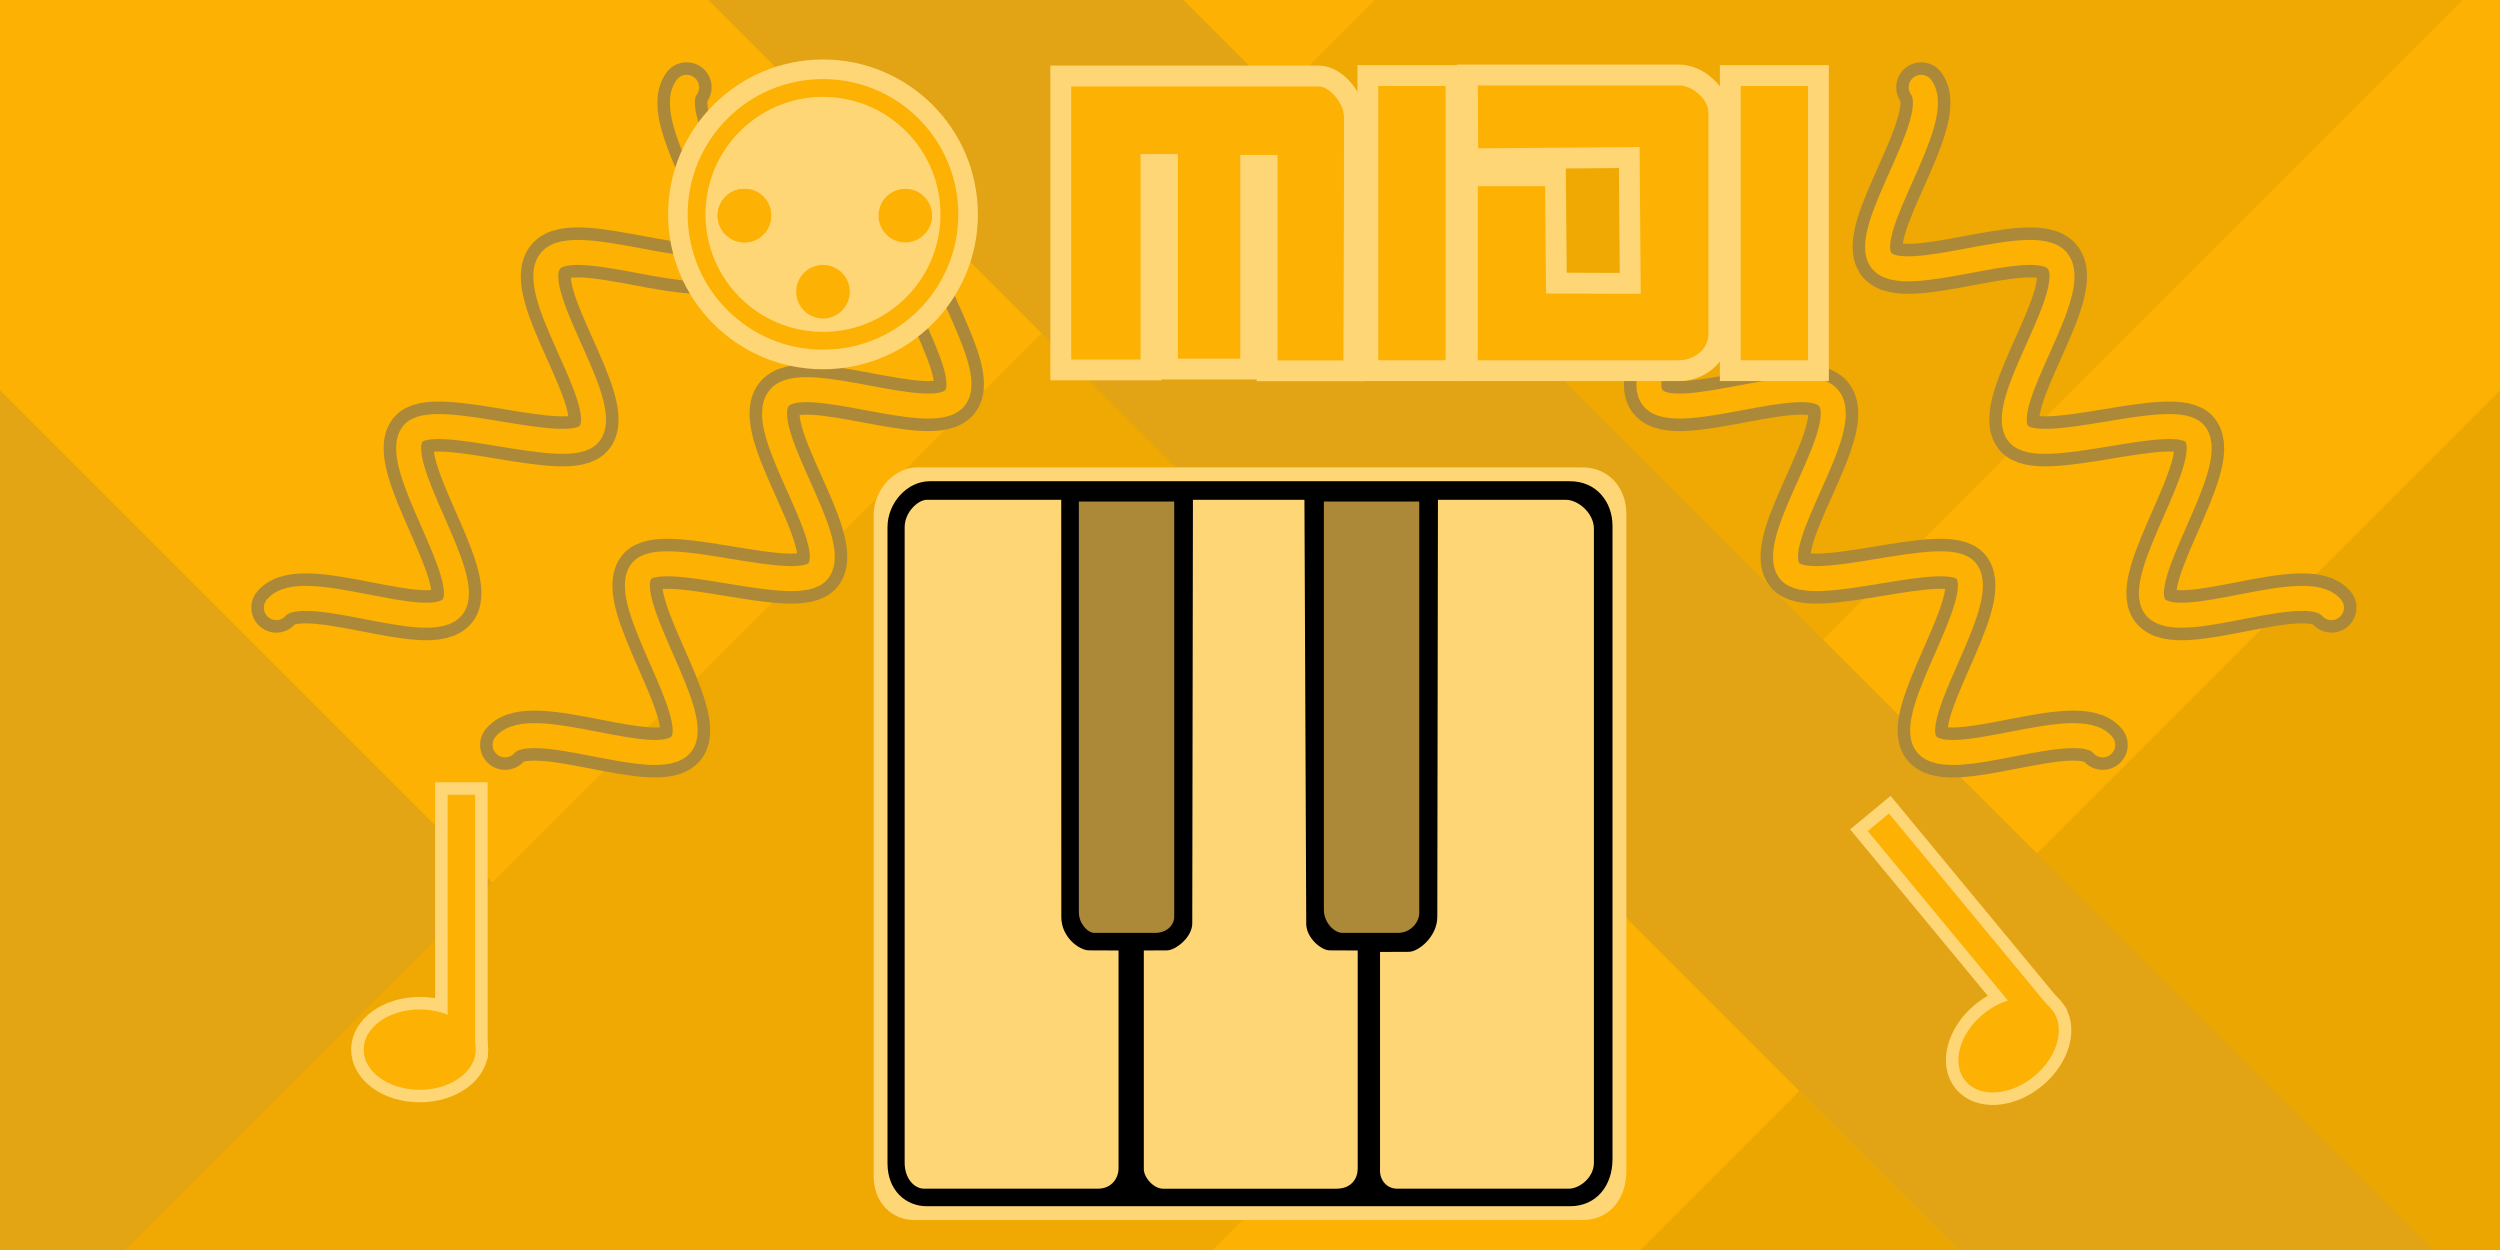 <svg version="1.1" xmlns="http://www.w3.org/2000/svg" xmlns:xlink="http://www.w3.org/1999/xlink" width="600" height="300" viewBox="0,0,600,300"><g transform="translate(60,-30)"><g data-paper-data="{&quot;isPaintingLayer&quot;:true}" fill-rule="nonzero" stroke-linejoin="miter" stroke-miterlimit="10" stroke-dasharray="" stroke-dashoffset="0" style="mix-blend-mode: normal"><g stroke="none" stroke-width="1" stroke-linecap="butt"><path d="M-60,330v-300h600v300z" fill="#fcb103"/><path d="M333.663,330l206.337,-206.337v206.337z" fill="#eca602"/><path d="M-60,123.663l206.337,206.337h-206.337z" fill="#e3a514"/><path d="M-30,330l300,-300h261l-300,300z" fill="#f0a902"/><path d="M410,330l-300,-300h114l300,300z" fill="#e2a414"/></g><path d="M444.654,208.767c-6.23,-7.473 -36.919,6.945 -42.357,-0.252c-5.222,-7.108 15.102,-34.089 9.678,-41.376c-4.703,-6.318 -37.698,6.305 -42.528,-0.19c-5.498,-7.391 15.59,-34.084 9.386,-41.466c-5.741,-6.83 -36.858,6.901 -42.191,-0.043c-5.442,-7.085 15.301,-33.613 9.546,-41.543" data-paper-data="{&quot;index&quot;:null}" fill="none" stroke="#ac8939" stroke-width="12" stroke-linecap="round"/><path d="M499.554,175.828c-6.23,-7.473 -36.919,6.945 -42.357,-0.252c-5.222,-7.108 15.102,-34.089 9.678,-41.376c-4.703,-6.318 -37.698,6.305 -42.528,-0.19c-5.498,-7.391 15.59,-34.084 9.386,-41.466c-5.741,-6.83 -36.858,6.901 -42.191,-0.043c-5.442,-7.085 15.301,-33.613 9.546,-41.543" data-paper-data="{&quot;index&quot;:null}" fill="none" stroke="#ac8939" stroke-width="12" stroke-linecap="round"/><path d="M159.689,83.898c-5.755,7.93 14.988,34.458 9.546,41.543c-5.333,6.943 -36.451,-6.788 -42.191,0.043c-6.205,7.383 14.883,34.075 9.386,41.466c-4.831,6.494 -37.825,-6.128 -42.528,0.19c-5.425,7.287 14.9,34.268 9.678,41.376c-5.438,7.197 -36.127,-7.221 -42.357,0.252" fill="none" stroke="#ac8939" stroke-width="12" stroke-linecap="round"/><path d="M104.79,50.958c-5.755,7.93 14.988,34.458 9.546,41.543c-5.333,6.943 -36.451,-6.788 -42.191,0.043c-6.205,7.383 14.883,34.075 9.386,41.466c-4.831,6.494 -37.825,-6.128 -42.528,0.19c-5.425,7.287 14.9,34.268 9.678,41.376c-5.438,7.197 -36.127,-7.221 -42.357,0.252" fill="none" stroke="#ac8939" stroke-width="12" stroke-linecap="round"/><path d="M54.18,281.906c0,5.327 -6.023,9.645 -13.452,9.645c-7.429,0 -13.452,-4.318 -13.452,-9.645c0,-5.327 6.023,-9.645 13.452,-9.645c7.429,0 13.452,4.318 13.452,9.645z" fill="#fcb103" stroke="#ffd676" stroke-width="6" stroke-linecap="butt"/><path d="M47.428,281.151v-60.408h6.599v60.408z" fill="#fcb103" stroke="#ffd676" stroke-width="6" stroke-linecap="butt"/><path d="M444.654,208.767c-6.23,-7.473 -36.919,6.945 -42.357,-0.252c-5.222,-7.108 15.102,-34.089 9.678,-41.376c-4.703,-6.318 -37.698,6.305 -42.528,-0.19c-5.498,-7.391 15.59,-34.084 9.386,-41.466c-5.741,-6.83 -36.858,6.901 -42.191,-0.043c-5.442,-7.085 15.301,-33.613 9.546,-41.543" data-paper-data="{&quot;index&quot;:null}" fill="none" stroke="#fcb103" stroke-width="6" stroke-linecap="round"/><path d="M499.554,175.828c-6.23,-7.473 -36.919,6.945 -42.357,-0.252c-5.222,-7.108 15.102,-34.089 9.678,-41.376c-4.703,-6.318 -37.698,6.305 -42.528,-0.19c-5.498,-7.391 15.59,-34.084 9.386,-41.466c-5.741,-6.83 -36.858,6.901 -42.191,-0.043c-5.442,-7.085 15.301,-33.613 9.546,-41.543" data-paper-data="{&quot;index&quot;:null}" fill="none" stroke="#fcb103" stroke-width="6" stroke-linecap="round"/><path d="M159.689,83.898c-5.755,7.93 14.988,34.458 9.546,41.543c-5.333,6.943 -36.451,-6.788 -42.191,0.043c-6.205,7.383 14.883,34.075 9.386,41.466c-4.831,6.494 -37.825,-6.128 -42.528,0.19c-5.425,7.287 14.9,34.268 9.678,41.376c-5.438,7.197 -36.127,-7.221 -42.357,0.252" fill="none" stroke="#fcb103" stroke-width="6" stroke-linecap="round"/><path d="M104.79,50.958c-5.755,7.93 14.988,34.458 9.546,41.543c-5.333,6.943 -36.451,-6.788 -42.191,0.043c-6.205,7.383 14.883,34.075 9.386,41.466c-4.831,6.494 -37.825,-6.128 -42.528,0.19c-5.425,7.287 14.9,34.268 9.678,41.376c-5.438,7.197 -36.127,-7.221 -42.357,0.252" fill="none" stroke="#fcb103" stroke-width="6" stroke-linecap="round"/><path d="M149.673,312.142c0,-34.065 0,-139.043 0,-158.504c0,-6.066 4.895,-11.469 10.503,-11.469c18.89,0 125.309,0 159.542,0c6.677,0 10.607,5.219 10.607,11.122c0,19.322 0,124.031 0,157.812c0,6.51 -3.93,11.719 -10.607,11.719c-34.413,0 -141.795,0 -160.234,0c-5.276,0 -9.811,-3.96 -9.811,-10.681z" fill="#ffd676" stroke="none" stroke-width="0" stroke-linecap="butt"/><path d="M153,309.208c0,-32.811 0,-133.923 0,-152.667c0,-5.843 4.714,-11.046 10.117,-11.046c18.195,0 120.695,0 153.667,0c6.431,0 10.217,5.027 10.217,10.713c0,18.611 0,119.464 0,152c0,6.27 -3.785,11.287 -10.217,11.287c-33.145,0 -136.573,0 -154.333,0c-5.082,0 -9.45,-3.815 -9.45,-10.287z" fill="#000000" stroke="none" stroke-width="0" stroke-linecap="butt"/><path d="M157.117,309.042c0,-27.477 0,-136.935 0,-152.5c0,-3.646 3.211,-6.588 5.333,-6.588c5.88,0 32.248,0 32.248,0c0,0 0.014,84.469 0.017,100.135c0.001,4.914 4.366,7.987 6.611,7.996c2.33,0.01 7.124,0.029 7.124,0.029c0,0 0,45.215 0,52.427c0,1.817 -1.347,4.745 -5,4.745c-11.311,0 -36.15,0 -41.667,0c-2.216,0 -4.667,-2.261 -4.667,-6.245z" fill="#ffd676" stroke="none" stroke-width="0" stroke-linecap="butt"/><path d="M214.514,310.542c0,-7.682 0,-52.427 0,-52.427c0,0 3.686,-0.018 5.584,-0.027c1.973,-0.01 6.041,-3.055 6.047,-6.5c0.021,-13.652 0.158,-101.633 0.158,-101.633h26.762c0,0 0.374,88.227 0.432,101.772c0.014,3.379 3.618,6.349 5.556,6.358c2.149,0.01 6.796,0.031 6.796,0.031c0,0 0,44.545 0,52.36c0,2.226 -1.377,4.813 -5.134,4.813c-11.403,0 -36.134,0 -41.597,0c-2.187,0 -4.603,-2.616 -4.603,-4.745z" fill="#ffd676" stroke="none" stroke-width="0" stroke-linecap="butt"/><path d="M271.207,310.998c0,-7.783 0,-52.531 0,-52.531c0,0 4.634,-0.019 6.934,-0.028c2.277,-0.009 6.806,-3.631 6.813,-8.382c0.024,-15.503 0.153,-100.103 0.153,-100.103c0,0 24.143,0 30.675,0c3.066,0 6.757,3.275 6.757,6.921c0,15.766 0,126.891 0,152.25c0,3.308 -3.259,6.162 -6.091,6.162c-6.327,0 -31.14,0 -41.086,0c-2.578,0 -4.157,-2.065 -4.157,-4.289z" fill="#ffd676" stroke="none" stroke-width="0" stroke-linecap="butt"/><path d="M198.924,248.927c0,-12.041 0,-98.565 0,-98.565h22.889c0,0 0,88.625 0,99.612c0,2.178 -1.899,3.915 -4.529,3.915c-4.843,0 -12.162,0 -14.651,0c-1.617,0 -3.709,-2.26 -3.709,-4.961z" fill="#ac8939" stroke="none" stroke-width="0" stroke-linecap="butt"/><path d="M257.73,248.385c0,-12.518 0,-98.023 0,-98.023h22.889c0,0 0,87.582 0,98.739c0,2.258 -2.071,4.787 -5.101,4.787c-4.541,0 -10.939,0 -13.365,0c-1.98,0 -4.423,-2.537 -4.423,-5.503z" fill="#ac8939" stroke="none" stroke-width="0" stroke-linecap="butt"/><g><path d="M197.091,50.75c0,0 57.262,-0.002 59.501,0c2.239,0.002 5.942,3.711 5.972,7.428c0.014,22.958 -0.147,58.313 -0.147,58.313h-15.811v-49.306h-8.946v48.89h-14.979v-49.098h-8.946v49.306h-16.644z" fill="#ffd676" stroke="#ffd676" stroke-width="10" stroke-linecap="round"/><path d="M286.938,116.458h-16.152v-65.827h16.152z" fill="#ffd676" stroke="#ffd676" stroke-width="10" stroke-linecap="round"/><path d="M294.677,116.458v-41.767h16.152l0.223,25.747l22.723,0.073l-0.267,-35.211l-38.746,0.292l-0.085,-15.088c0,0 39.497,0 48.287,0c3.27,0 7.066,3.401 7.066,6.52c0,7.556 0,39.42 0,53.124c0,3.884 -3.659,6.309 -7.066,6.309c-8.907,0 -48.287,0 -48.287,0z" fill="#ffd676" stroke="#ffd676" stroke-width="10" stroke-linecap="butt"/><path d="M373.921,116.458h-16.152v-65.827h16.152z" fill="#ffd676" stroke="#ffd676" stroke-width="10" stroke-linecap="round"/><path d="M100.343,81.45c0,-20.53 16.643,-37.173 37.173,-37.173c20.53,0 37.173,16.643 37.173,37.173c0,20.53 -16.643,37.173 -37.173,37.173c-20.53,0 -37.173,-16.643 -37.173,-37.173z" fill="#ffd676" stroke="none" stroke-width="0" stroke-linecap="butt"/><path d="M105.043,81.45c0,-17.934 14.539,-32.473 32.473,-32.473c17.934,0 32.473,14.539 32.473,32.473c0,17.934 -14.539,32.473 -32.473,32.473c-17.934,0 -32.473,-14.539 -32.473,-32.473z" fill="#fcb103" stroke="none" stroke-width="0" stroke-linecap="butt"/><path d="M109.316,81.45c0,-15.575 12.626,-28.2 28.2,-28.2c15.575,0 28.2,12.626 28.2,28.2c0,15.575 -12.626,28.2 -28.2,28.2c-15.575,0 -28.2,-12.626 -28.2,-28.2z" fill="#ffd676" stroke="none" stroke-width="0" stroke-linecap="butt"/><path d="M112.228,81.749c0,-3.55 2.878,-6.428 6.428,-6.428c3.55,0 6.428,2.878 6.428,6.428c0,3.55 -2.878,6.428 -6.428,6.428c-3.55,0 -6.428,-2.878 -6.428,-6.428z" fill="#fcb103" stroke="none" stroke-width="0" stroke-linecap="butt"/><path d="M112.228,81.749c0,-3.55 2.878,-6.428 6.428,-6.428c3.55,0 6.428,2.878 6.428,6.428c0,3.55 -2.878,6.428 -6.428,6.428c-3.55,0 -6.428,-2.878 -6.428,-6.428z" fill="#fcb103" stroke="none" stroke-width="0" stroke-linecap="butt"/><path d="M150.846,81.749c0,-3.55 2.878,-6.428 6.428,-6.428c3.55,0 6.428,2.878 6.428,6.428c0,3.55 -2.878,6.428 -6.428,6.428c-3.55,0 -6.428,-2.878 -6.428,-6.428z" fill="#fcb103" stroke="none" stroke-width="0" stroke-linecap="butt"/><path d="M131.088,100.011c0,-3.55 2.878,-6.428 6.428,-6.428c3.55,0 6.428,2.878 6.428,6.428c0,3.55 -2.878,6.428 -6.428,6.428c-3.55,0 -6.428,-2.878 -6.428,-6.428z" fill="#fcb103" stroke="none" stroke-width="0" stroke-linecap="butt"/><path d="M197.091,50.75c0,0 57.262,-0.002 59.501,0c2.239,0.002 5.942,3.711 5.972,7.428c0.014,22.958 -0.147,58.313 -0.147,58.313h-15.811v-49.306h-8.946v48.89h-14.979v-49.098h-8.946v49.306h-16.644z" fill="#fcb103" stroke="#3aff00" stroke-width="0" stroke-linecap="round"/><path d="M286.938,116.458h-16.152v-65.827h16.152z" fill="#fcb103" stroke="#3aff00" stroke-width="0" stroke-linecap="round"/><path d="M294.677,116.458v-41.767h16.152l0.223,25.747l22.723,0.073l-0.267,-35.211l-38.746,0.292l-0.085,-15.088c0,0 39.497,0 48.287,0c3.27,0 7.066,3.401 7.066,6.52c0,7.556 0,39.42 0,53.124c0,3.884 -3.659,6.309 -7.066,6.309c-8.907,0 -48.287,0 -48.287,0z" fill="#fcb103" stroke="#3aff00" stroke-width="0" stroke-linecap="butt"/><path d="M373.921,116.458h-16.152v-65.827h16.152z" fill="#fcb103" stroke="#3aff00" stroke-width="0" stroke-linecap="round"/></g><path d="M54.18,281.906c0,5.327 -6.023,9.645 -13.452,9.645c-7.429,0 -13.452,-4.318 -13.452,-9.645c0,-5.327 6.023,-9.645 13.452,-9.645c7.429,0 13.452,4.318 13.452,9.645z" fill="#fcb103" stroke="#000000" stroke-width="0" stroke-linecap="butt"/><path d="M47.428,281.151v-60.408h6.599v60.408z" fill="#fcb103" stroke="#000000" stroke-width="0" stroke-linecap="butt"/><path d="M432.436,272.275c3.395,4.105 1.505,11.271 -4.22,16.005c-5.725,4.735 -13.119,5.245 -16.513,1.14c-3.395,-4.105 -1.505,-11.271 4.22,-16.005c5.725,-4.735 13.119,-5.245 16.513,-1.14z" fill="#fcb103" stroke="#ffd676" stroke-width="6" stroke-linecap="butt"/><path d="M426.751,275.997l-38.496,-46.553l5.086,-4.205l38.496,46.553z" fill="#fcb103" stroke="#ffd676" stroke-width="6" stroke-linecap="butt"/><path d="M432.436,272.275c3.395,4.105 1.505,11.271 -4.22,16.005c-5.725,4.735 -13.119,5.245 -16.513,1.14c-3.395,-4.105 -1.505,-11.271 4.22,-16.005c5.725,-4.735 13.119,-5.245 16.513,-1.14z" fill="#fcb103" stroke="#000000" stroke-width="0" stroke-linecap="butt"/><path d="M426.751,275.997l-38.496,-46.553l5.086,-4.205l38.496,46.553z" fill="#fcb103" stroke="#000000" stroke-width="0" stroke-linecap="butt"/></g></g></svg><!--rotationCenter:300:150.000145-->